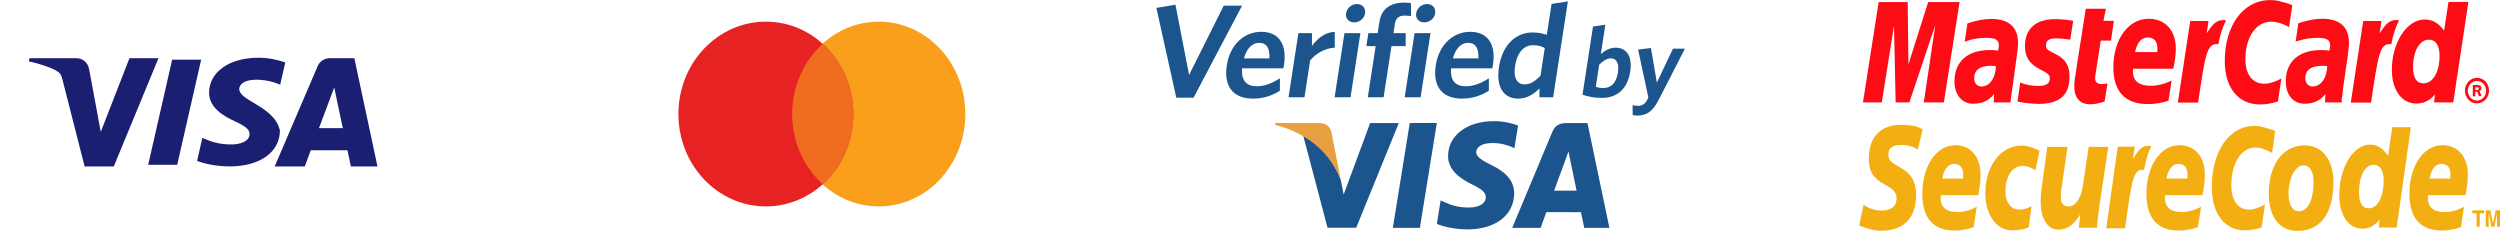 <svg width="433" height="40" viewBox="0 0 433 40" fill="none" xmlns="http://www.w3.org/2000/svg">
<path fill-rule="evenodd" clip-rule="evenodd" d="M43.571 13.853C42.119 14.034 41.455 14.73 41.438 15.381C41.416 16.313 42.559 16.993 43.938 17.813C45.732 18.881 47.926 20.187 48.481 22.598C48.462 26.376 45.005 28.826 39.735 28.826C37.482 28.804 35.313 28.363 34.14 27.859L35.047 23.87L35.173 23.924C36.325 24.423 37.774 25.051 40.215 25.018C41.658 24.995 43.209 24.46 43.219 23.237C43.231 22.435 42.572 21.865 40.613 20.977C38.712 20.105 36.186 18.638 36.213 16.021C36.244 12.477 39.738 10 44.708 10C46.64 10 48.204 10.398 49.41 10.811L48.529 14.665C46.276 13.7 44.293 13.765 43.571 13.853ZM55.02 11.458C55.378 10.62 56.183 10.083 57.136 10.083H61.375L65.378 28.826H60.775L60.179 26.026H53.824L52.79 28.826H47.574L55.02 11.458ZM57.889 15.147L55.251 22.187H59.373L57.889 15.147ZM29.819 10.337L25.666 28.539H30.692L34.84 10.337H29.819ZM17.451 22.841L22.423 10.083H27.448L19.708 28.826H14.655L10.841 13.867C10.614 12.945 10.412 12.608 9.711 12.217C8.562 11.586 6.665 10.997 5 10.625L5.11 10.083H13.238C14.277 10.083 15.208 10.783 15.44 11.993L17.451 22.841Z" fill="#1A1F71"/>
<path fill-rule="evenodd" clip-rule="evenodd" d="M152.197 35.75C160.481 35.75 167.197 28.587 167.197 19.75C167.197 10.913 160.481 3.75 152.197 3.75C143.913 3.75 137.197 10.913 137.197 19.75C137.197 28.587 143.913 35.75 152.197 35.75Z" fill="#F99F1B"/>
<path fill-rule="evenodd" clip-rule="evenodd" d="M132.652 35.75C141.019 35.75 147.803 28.587 147.803 19.75C147.803 10.913 141.019 3.75 132.652 3.75C124.284 3.75 117.5 10.913 117.5 19.75C117.5 28.587 124.284 35.75 132.652 35.75Z" fill="#E72223"/>
<path fill-rule="evenodd" clip-rule="evenodd" d="M142.5 7.591C139.254 10.525 137.197 14.884 137.197 19.75C137.197 24.616 139.254 28.975 142.5 31.909C145.746 28.975 147.803 24.616 147.803 19.75C147.803 14.884 145.746 10.525 142.5 7.591Z" fill="#EF6C21"/>
<path fill-rule="evenodd" clip-rule="evenodd" d="M237.307 21.318L232.719 33.697L232.23 31.182C231.087 28.097 228.613 24.862 225.733 23.55L229.93 39.446L234.892 39.444L242.27 21.318H237.307Z" fill="#1C548E"/>
<path fill-rule="evenodd" clip-rule="evenodd" d="M241.24 39.464L244.173 21.3H248.86L245.925 39.464H241.24Z" fill="#1C548E"/>
<path fill-rule="evenodd" clip-rule="evenodd" d="M262.93 21.748C262.004 21.382 260.543 20.984 258.73 20.984C254.093 20.984 250.835 23.45 250.807 26.977C250.777 29.589 253.136 31.047 254.91 31.915C256.74 32.803 257.351 33.373 257.345 34.168C257.328 35.385 255.881 35.939 254.537 35.939C252.663 35.939 251.664 35.666 250.128 34.99L249.52 34.7L248.864 38.765C249.96 39.271 251.985 39.71 254.089 39.733C259.01 39.733 262.212 37.294 262.25 33.53C262.27 31.457 261.017 29.889 258.31 28.594C256.676 27.752 255.666 27.194 255.681 26.34C255.682 25.587 256.528 24.779 258.367 24.779C259.902 24.753 261.006 25.106 261.875 25.477L262.293 25.685L262.93 21.748Z" fill="#1C548E"/>
<path fill-rule="evenodd" clip-rule="evenodd" d="M274.953 21.319H271.331C270.209 21.319 269.367 21.639 268.871 22.826L261.913 39.47H266.836C266.836 39.47 267.641 37.23 267.823 36.739C268.36 36.739 273.142 36.75 273.824 36.75C273.969 37.383 274.395 39.47 274.395 39.47H278.748L274.953 21.319ZM269.172 33.024C269.561 31.981 271.039 27.947 271.039 27.947C271.011 27.996 271.424 26.896 271.663 26.216L271.975 27.782C271.975 27.782 272.876 32.116 273.063 33.024C272.334 33.024 270.086 33.024 269.172 33.024Z" fill="#1C548E"/>
<path fill-rule="evenodd" clip-rule="evenodd" d="M228.463 21.308H220.903L220.859 21.621C226.737 23.125 230.615 26.819 232.23 31.186L230.587 22.839C230.305 21.69 229.482 21.349 228.463 21.308Z" fill="#E79F3F"/>
<path fill-rule="evenodd" clip-rule="evenodd" d="M206.723 16.919H203.734L200.286 1.368L203.589 0.815L205.949 12.986L211.958 0.976H215.131L206.723 16.919Z" fill="#1C548E"/>
<path fill-rule="evenodd" clip-rule="evenodd" d="M222.268 11.835H215.14C214.945 13.998 215.949 14.941 217.651 14.941C219.077 14.941 220.331 14.412 221.681 13.56L221.67 15.723C220.346 16.551 218.817 17.081 217.023 17.081C213.919 17.081 211.869 15.309 212.485 11.306C213.04 7.694 215.538 5.509 218.435 5.509C221.769 5.509 222.878 8.016 222.394 11.168C222.358 11.398 222.292 11.674 222.268 11.835ZM218.073 7.418C216.969 7.418 215.938 8.292 215.451 10.11H219.866C219.947 8.384 219.406 7.418 218.073 7.418Z" fill="#1C548E"/>
<path fill-rule="evenodd" clip-rule="evenodd" d="M226.914 10.478L225.934 16.851H223.175L224.884 5.738H227.23L227.231 7.97C228.165 6.682 229.435 5.601 231.174 5.509L231.189 8.246C229.447 8.361 227.88 9.281 226.914 10.478Z" fill="#1C548E"/>
<path fill-rule="evenodd" clip-rule="evenodd" d="M231.153 16.851L232.863 5.738H235.622L233.913 16.851H231.153ZM234.552 3.875C233.633 3.875 232.996 3.231 233.137 2.311C233.282 1.368 234.121 0.7 235.04 0.7C235.937 0.7 236.57 1.368 236.425 2.311C236.284 3.231 235.449 3.875 234.552 3.875Z" fill="#1C548E"/>
<path fill-rule="evenodd" clip-rule="evenodd" d="M243.264 2.702C242.32 2.702 241.751 3.116 241.599 4.106L241.348 5.738H243.463L243.461 7.993H241.001L239.638 16.851H236.902L238.265 7.993H236.655L237.002 5.738H238.611L238.905 3.829C239.284 1.368 240.989 0.447 243.265 0.447C243.748 0.447 244.109 0.494 244.378 0.539L244.399 2.794C244.13 2.748 243.723 2.702 243.264 2.702Z" fill="#1C548E"/>
<path fill-rule="evenodd" clip-rule="evenodd" d="M243.293 16.851L245.003 5.738H247.762L246.053 16.851H243.293ZM246.692 3.875C245.773 3.875 245.136 3.231 245.277 2.311C245.422 1.368 246.261 0.7 247.181 0.7C248.077 0.7 248.711 1.368 248.566 2.311C248.424 3.231 247.589 3.875 246.692 3.875Z" fill="#1C548E"/>
<path fill-rule="evenodd" clip-rule="evenodd" d="M258.46 11.835H251.332C251.137 13.998 252.141 14.941 253.843 14.941C255.269 14.941 256.523 14.412 257.873 13.56L257.862 15.723C256.539 16.551 255.008 17.081 253.215 17.081C250.111 17.081 248.061 15.309 248.677 11.306C249.233 7.694 251.73 5.509 254.627 5.509C257.961 5.509 259.07 8.016 258.586 11.168C258.55 11.398 258.485 11.674 258.46 11.835ZM254.265 7.418C253.161 7.418 252.129 8.292 251.643 10.11H256.058C256.139 8.384 255.598 7.418 254.265 7.418Z" fill="#1C548E"/>
<path fill-rule="evenodd" clip-rule="evenodd" d="M266.633 16.851L266.64 15.309C265.713 16.253 264.505 17.081 262.964 17.081C260.641 17.081 259.045 15.355 259.622 11.605C260.259 7.464 262.818 5.624 265.393 5.624C266.451 5.624 267.274 5.808 267.905 6.038L268.73 0.677L271.556 0.24L269.001 16.851H266.633ZM267.555 8.315C266.915 7.993 266.411 7.832 265.468 7.832C264.019 7.832 262.781 9.005 262.406 11.444C262.074 13.606 262.837 14.619 264.056 14.619C265.068 14.619 265.941 14.021 266.818 13.101L267.555 8.315Z" fill="#1C548E"/>
<path fill-rule="evenodd" clip-rule="evenodd" d="M277.454 16.955C276.148 16.955 275.083 16.745 274.092 16.398L275.907 4.6L278.047 4.268L277.262 9.374C277.888 8.817 278.757 8.259 279.82 8.259C281.596 8.259 282.786 9.584 282.352 12.407C281.875 15.508 279.962 16.955 277.454 16.955ZM278.996 10.106C278.299 10.106 277.599 10.577 276.98 11.205L276.393 15.021C276.805 15.177 277.09 15.247 277.682 15.247C279.006 15.247 279.931 14.446 280.225 12.529C280.475 10.908 279.936 10.106 278.996 10.106Z" fill="#1C548E"/>
<path fill-rule="evenodd" clip-rule="evenodd" d="M287.276 17.304C286.208 19.377 285.151 20.022 283.531 20.022C283.165 20.022 282.962 19.987 282.778 19.935L282.765 18.21C283.033 18.279 283.321 18.331 283.721 18.331C284.331 18.331 284.862 18.053 285.217 17.443L285.494 16.885L283.722 8.59L285.942 8.312L286.971 14.306L289.755 8.434H291.828L287.276 17.304Z" fill="#1C548E"/>
<path fill-rule="evenodd" clip-rule="evenodd" d="M426.926 15.688C426.926 14.469 427.876 13.476 429.014 13.476C430.185 13.476 431.102 14.469 431.102 15.688C431.102 16.906 430.185 17.9 429.014 17.9C427.876 17.932 426.926 16.938 426.926 15.688ZM429.014 17.419C429.9 17.419 430.596 16.649 430.596 15.72C430.596 14.79 429.869 14.021 429.014 14.021C428.128 14.021 427.433 14.79 427.433 15.72C427.433 16.649 428.128 17.419 429.014 17.419ZM428.73 16.682H428.287V14.726H429.077C429.236 14.726 429.425 14.726 429.552 14.822C429.71 14.918 429.774 15.111 429.774 15.303C429.774 15.527 429.647 15.72 429.457 15.784L429.805 16.649H429.33L429.046 15.88H428.73V16.682ZM428.73 15.592H428.982C429.077 15.592 429.172 15.592 429.236 15.56C429.299 15.527 429.33 15.431 429.33 15.335C429.33 15.271 429.299 15.175 429.236 15.143C429.172 15.111 429.046 15.111 428.982 15.111H428.761L428.73 15.592Z" fill="#FD0C15"/>
<path fill-rule="evenodd" clip-rule="evenodd" d="M397.034 0.908L396.464 4.691C395.23 4.018 394.313 3.761 393.332 3.761C390.739 3.761 388.903 6.454 388.903 10.27C388.903 12.899 390.137 14.502 392.162 14.502C393.016 14.502 393.965 14.213 395.135 13.604L394.534 17.579C393.237 17.964 392.415 18.093 391.434 18.093C387.67 18.093 385.329 15.207 385.329 10.59C385.329 4.371 388.556 0.01 393.206 0.01C393.807 0.01 394.344 0.074 394.788 0.203L396.242 0.588C396.622 0.748 396.717 0.78 397.034 0.908Z" fill="#FD0C15"/>
<path fill-rule="evenodd" clip-rule="evenodd" d="M385.424 3.505C385.329 3.473 385.203 3.473 385.076 3.473C383.937 3.473 383.273 4.082 382.198 5.781L382.514 3.633H379.351L377.2 17.772H380.711C381.976 9.116 382.292 7.641 383.969 7.641C384.064 7.641 384.095 7.641 384.222 7.641C384.538 5.942 384.949 4.691 385.551 3.537L385.424 3.505Z" fill="#FD0C15"/>
<path fill-rule="evenodd" clip-rule="evenodd" d="M364.515 17.579C363.566 17.9 362.807 18.061 362.016 18.061C360.244 18.061 359.264 16.97 359.264 14.951C359.264 14.566 359.295 14.117 359.358 13.668L359.58 12.289L359.738 11.168L361.256 1.518H364.736L364.325 3.601H366.128L365.622 7.032L363.85 7.031L362.933 12.931C362.902 13.187 362.87 13.379 362.87 13.508C362.87 14.245 363.249 14.566 364.072 14.566C364.483 14.566 364.768 14.534 365.021 14.438L364.515 17.579Z" fill="#FD0C15"/>
<path fill-rule="evenodd" clip-rule="evenodd" d="M350.722 8.089C350.722 9.885 351.545 11.103 353.38 12.033C354.772 12.738 355.025 12.963 355.025 13.604C355.025 14.469 354.392 14.886 353.032 14.886C351.988 14.886 351.039 14.726 349.9 14.309L349.426 17.579L349.584 17.611L350.217 17.74C350.438 17.772 350.722 17.836 351.134 17.868C351.956 17.932 352.621 17.996 353.063 17.996C356.733 17.996 358.441 16.489 358.441 13.283C358.441 11.359 357.745 10.206 355.973 9.34C354.519 8.634 354.36 8.474 354.36 7.801C354.36 7.031 354.93 6.647 356.068 6.647C356.765 6.647 357.682 6.743 358.568 6.871L359.074 3.601C358.156 3.441 356.796 3.312 356.005 3.312C352.051 3.312 350.691 5.461 350.722 8.089Z" fill="#FD0C15"/>
<path fill-rule="evenodd" clip-rule="evenodd" d="M424.902 17.74H421.581L421.738 16.361C420.789 17.451 419.777 17.932 418.512 17.932C415.95 17.932 414.273 15.592 414.273 12.065C414.273 7.352 416.867 3.377 419.967 3.377C421.328 3.377 422.34 3.986 423.32 5.3L424.079 0.331H427.528L424.902 17.74ZM419.746 14.438C421.391 14.438 422.53 12.482 422.53 9.661C422.53 7.865 421.865 6.871 420.663 6.871C419.081 6.871 417.943 8.859 417.943 11.616C417.943 13.476 418.543 14.438 419.746 14.438Z" fill="#FD0C15"/>
<path fill-rule="evenodd" clip-rule="evenodd" d="M375.586 17.451C374.384 17.836 373.246 18.028 371.98 18.028C368.089 18.028 366.033 15.848 366.033 11.681C366.033 6.807 368.627 3.249 372.138 3.249C375.017 3.249 376.852 5.268 376.852 8.41C376.852 9.436 376.725 10.462 376.408 11.905H369.449C369.418 12.129 369.418 12.226 369.418 12.354C369.418 14.021 370.462 14.854 372.486 14.854C373.72 14.854 374.859 14.566 376.124 13.957L375.586 17.451ZM373.625 9.019C373.656 8.731 373.656 8.474 373.656 8.314C373.656 7.16 373.056 6.486 372.012 6.486C370.905 6.486 370.114 7.384 369.797 9.019H373.625Z" fill="#FD0C15"/>
<path fill-rule="evenodd" clip-rule="evenodd" d="M336.678 17.74H333.198L335.191 4.371L330.699 17.74H328.326L328.042 4.467L325.923 17.74H322.664L325.385 0.363H330.414L330.541 11.136L333.957 0.363H339.398L336.678 17.74Z" fill="#FD0C15"/>
<path fill-rule="evenodd" clip-rule="evenodd" d="M345.693 11.456C345.314 11.424 345.155 11.392 344.902 11.392C342.909 11.392 341.929 12.129 341.929 13.54C341.929 14.406 342.435 14.982 343.194 14.982C344.586 14.982 345.63 13.54 345.693 11.456ZM348.224 17.74H345.314L345.377 16.265C344.491 17.451 343.321 17.964 341.707 17.964C339.809 17.964 338.512 16.393 338.512 14.117C338.512 10.654 340.79 8.667 344.649 8.667C345.06 8.667 345.567 8.699 346.073 8.763C346.168 8.282 346.199 8.089 346.199 7.833C346.199 6.903 345.598 6.551 343.953 6.551C342.973 6.551 341.834 6.711 341.043 6.967L340.6 7.127L340.284 7.224L340.758 4.05C342.498 3.505 343.668 3.281 344.934 3.281C347.939 3.281 349.521 4.723 349.521 7.416C349.521 8.122 349.457 8.634 349.236 10.238L348.54 15.271L348.414 16.169L348.319 16.874L348.255 17.387L348.224 17.74Z" fill="#FD0C15"/>
<path fill-rule="evenodd" clip-rule="evenodd" d="M403.075 11.456C402.727 11.424 402.537 11.392 402.284 11.392C400.291 11.392 399.279 12.129 399.279 13.54C399.279 14.406 399.786 14.982 400.545 14.982C401.968 14.982 403.012 13.54 403.075 11.456ZM405.606 17.74H402.696L402.759 16.265C401.873 17.451 400.703 17.964 399.089 17.964C397.191 17.964 395.895 16.393 395.895 14.117C395.895 10.654 398.173 8.667 402.032 8.667C402.411 8.667 402.949 8.699 403.455 8.763C403.55 8.282 403.581 8.089 403.581 7.833C403.581 6.903 402.98 6.551 401.335 6.551C400.355 6.551 399.216 6.711 398.425 6.967L397.919 7.096L397.603 7.192L398.078 4.018C399.817 3.473 400.988 3.249 402.253 3.249C405.258 3.249 406.84 4.691 406.84 7.384C406.84 8.089 406.776 8.602 406.555 10.206L405.827 15.207L405.732 16.104L405.637 16.81L405.574 17.291L405.606 17.74Z" fill="#FD0C15"/>
<path fill-rule="evenodd" clip-rule="evenodd" d="M415.381 3.505C415.286 3.473 415.159 3.473 415.033 3.473C413.894 3.473 413.23 4.082 412.154 5.781L412.47 3.633H409.307L407.156 17.772H410.667C411.932 9.116 412.249 7.641 413.925 7.641C414.02 7.641 414.02 7.641 414.179 7.641C414.494 5.942 414.938 4.691 415.507 3.537L415.381 3.505Z" fill="#FD0C15"/>
<path fill-rule="evenodd" clip-rule="evenodd" d="M400.703 31.494C400.703 34.7 399.722 36.591 398.173 36.591C397.034 36.623 396.369 35.341 396.369 33.449C396.369 31.205 397.381 28.641 398.963 28.641C400.26 28.641 400.703 30.019 400.703 31.494ZM404.151 31.526C404.151 27.967 402.411 25.178 399.152 25.178C395.388 25.178 392.953 28.544 392.953 33.514C392.953 37.072 394.408 39.99 397.951 39.99C401.525 39.99 404.151 37.425 404.151 31.526Z" fill="#F3AE12"/>
<path fill-rule="evenodd" clip-rule="evenodd" d="M394.06 22.709L393.522 26.492C392.352 25.819 391.529 25.562 390.612 25.562C388.176 25.562 386.468 28.256 386.468 32.071C386.468 34.699 387.607 36.303 389.505 36.303C390.327 36.303 391.213 36.014 392.288 35.405L391.719 39.381C390.517 39.765 389.726 39.893 388.808 39.893C385.298 39.893 383.083 37.008 383.083 32.391C383.083 26.171 386.12 21.811 390.454 21.811C391.023 21.811 391.498 21.876 391.909 22.004L393.237 22.389C393.68 22.517 393.775 22.549 394.06 22.709Z" fill="#F3AE12"/>
<path fill-rule="evenodd" clip-rule="evenodd" d="M372.454 25.274C372.359 25.242 372.233 25.242 372.107 25.242C371.031 25.242 370.43 25.851 369.418 27.55L369.734 25.402H366.792L364.799 39.541H368.058C369.228 30.884 369.544 29.41 371.094 29.41C371.189 29.41 371.189 29.41 371.348 29.442C371.632 27.742 372.043 26.492 372.581 25.338L372.454 25.274Z" fill="#F3AE12"/>
<path fill-rule="evenodd" clip-rule="evenodd" d="M415.096 39.413H411.996L412.154 38.034C411.268 39.124 410.319 39.605 409.117 39.605C406.745 39.605 405.163 37.264 405.163 33.738C405.163 29.025 407.599 25.049 410.477 25.049C411.742 25.049 412.723 25.659 413.609 27.005L414.337 22.036H417.563L415.096 39.413ZM410.256 36.078C411.806 36.078 412.85 34.123 412.85 31.301C412.85 29.506 412.249 28.544 411.11 28.544C409.623 28.544 408.579 30.5 408.579 33.289C408.579 35.149 409.149 36.078 410.256 36.078Z" fill="#F3AE12"/>
<path fill-rule="evenodd" clip-rule="evenodd" d="M341.834 39.348C340.727 39.733 339.651 39.926 338.481 39.926C334.843 39.926 332.945 37.746 332.945 33.578C332.945 28.736 335.381 25.146 338.639 25.146C341.328 25.146 343.036 27.133 343.036 30.308C343.036 31.334 342.909 32.359 342.624 33.802H336.14C336.108 34.026 336.108 34.123 336.108 34.251C336.108 35.886 337.089 36.719 338.987 36.719C340.157 36.719 341.201 36.431 342.372 35.822L341.834 39.348ZM339.999 30.916C339.999 30.628 340.031 30.372 340.031 30.211C340.031 29.057 339.462 28.384 338.481 28.384C337.437 28.384 336.709 29.281 336.393 30.916H339.999Z" fill="#F3AE12"/>
<path fill-rule="evenodd" clip-rule="evenodd" d="M380.679 39.348C379.572 39.733 378.497 39.926 377.326 39.926C373.656 39.926 371.759 37.746 371.759 33.578C371.759 28.736 374.194 25.146 377.453 25.146C380.141 25.146 381.881 27.133 381.881 30.308C381.881 31.334 381.755 32.359 381.47 33.802H374.985C374.953 34.026 374.953 34.123 374.953 34.251C374.953 35.886 375.934 36.719 377.832 36.719C379.003 36.719 380.047 36.431 381.217 35.822L380.679 39.348ZM378.844 30.916C378.876 30.628 378.876 30.372 378.876 30.211C378.876 29.057 378.307 28.384 377.326 28.384C376.282 28.384 375.554 29.281 375.238 30.916H378.844Z" fill="#F3AE12"/>
<path fill-rule="evenodd" clip-rule="evenodd" d="M426.231 39.348C425.092 39.733 424.016 39.926 422.877 39.926C419.24 39.926 417.31 37.746 417.31 33.578C417.31 28.736 419.746 25.146 423.036 25.146C425.725 25.146 427.433 27.133 427.433 30.308C427.433 31.334 427.306 32.359 427.021 33.802H420.537C420.505 34.026 420.505 34.123 420.505 34.251C420.505 35.886 421.486 36.719 423.384 36.719C424.554 36.719 425.598 36.431 426.769 35.822L426.231 39.348ZM424.396 30.916C424.396 30.628 424.428 30.372 424.428 30.211C424.428 29.057 423.858 28.384 422.877 28.384C421.833 28.384 421.106 29.281 420.789 30.916H424.396Z" fill="#F3AE12"/>
<path fill-rule="evenodd" clip-rule="evenodd" d="M332.154 25.915C331.521 25.466 330.636 25.114 329.434 25.114C328.105 25.114 327.061 25.402 327.061 26.812C327.061 29.314 331.87 28.384 331.87 33.77C331.87 38.675 328.706 39.958 325.828 39.958C324.562 39.958 323.075 39.541 322 39.028L322.791 35.437C323.455 36.046 324.752 36.463 325.859 36.463C326.903 36.463 328.485 36.174 328.485 34.347C328.485 31.494 323.677 32.552 323.677 27.55C323.677 22.966 326.492 21.619 329.213 21.619C330.731 21.619 332.186 21.843 333.008 22.421L332.154 25.915Z" fill="#F3AE12"/>
<path fill-rule="evenodd" clip-rule="evenodd" d="M351.387 39.348C350.722 39.669 349.806 39.894 348.477 39.894C345.63 39.894 343.858 37.008 343.858 33.481C343.858 28.864 346.421 25.21 350.185 25.21C351.007 25.21 352.273 25.562 353.253 26.139L352.526 29.506C351.83 29.025 351.102 28.736 350.343 28.736C348.603 28.736 347.338 30.372 347.338 33.257C347.338 34.924 348.255 36.303 349.679 36.303C350.533 36.303 351.134 36.111 351.861 35.694L351.387 39.348Z" fill="#F3AE12"/>
<path fill-rule="evenodd" clip-rule="evenodd" d="M363.597 35.789C363.439 37.008 363.281 38.194 363.186 39.444H360.054L360.307 37.168H360.276C359.295 38.708 358.283 39.765 356.48 39.765C354.519 39.765 353.443 37.649 353.443 34.924C353.443 33.962 353.506 33.449 353.696 31.974L354.582 25.434H358.093L357.144 32.006C357.049 32.712 356.923 33.417 356.923 34.154C356.923 34.988 357.302 35.822 358.251 35.758C359.675 35.758 360.529 33.994 360.782 31.911L361.763 25.434H365.148L363.597 35.789Z" fill="#F3AE12"/>
<path fill-rule="evenodd" clip-rule="evenodd" d="M429.489 39.284H428.951V36.944H428.192V36.431H430.248V36.944H429.489V39.284Z" fill="#F3AE12"/>
<path fill-rule="evenodd" clip-rule="evenodd" d="M433 39.284H432.494V36.912L432.02 39.284H431.513L431.039 36.912V39.284H430.533V36.431H431.323L431.767 38.675H431.798L432.241 36.431H433V39.284Z" fill="#F3AE12"/>
</svg>
